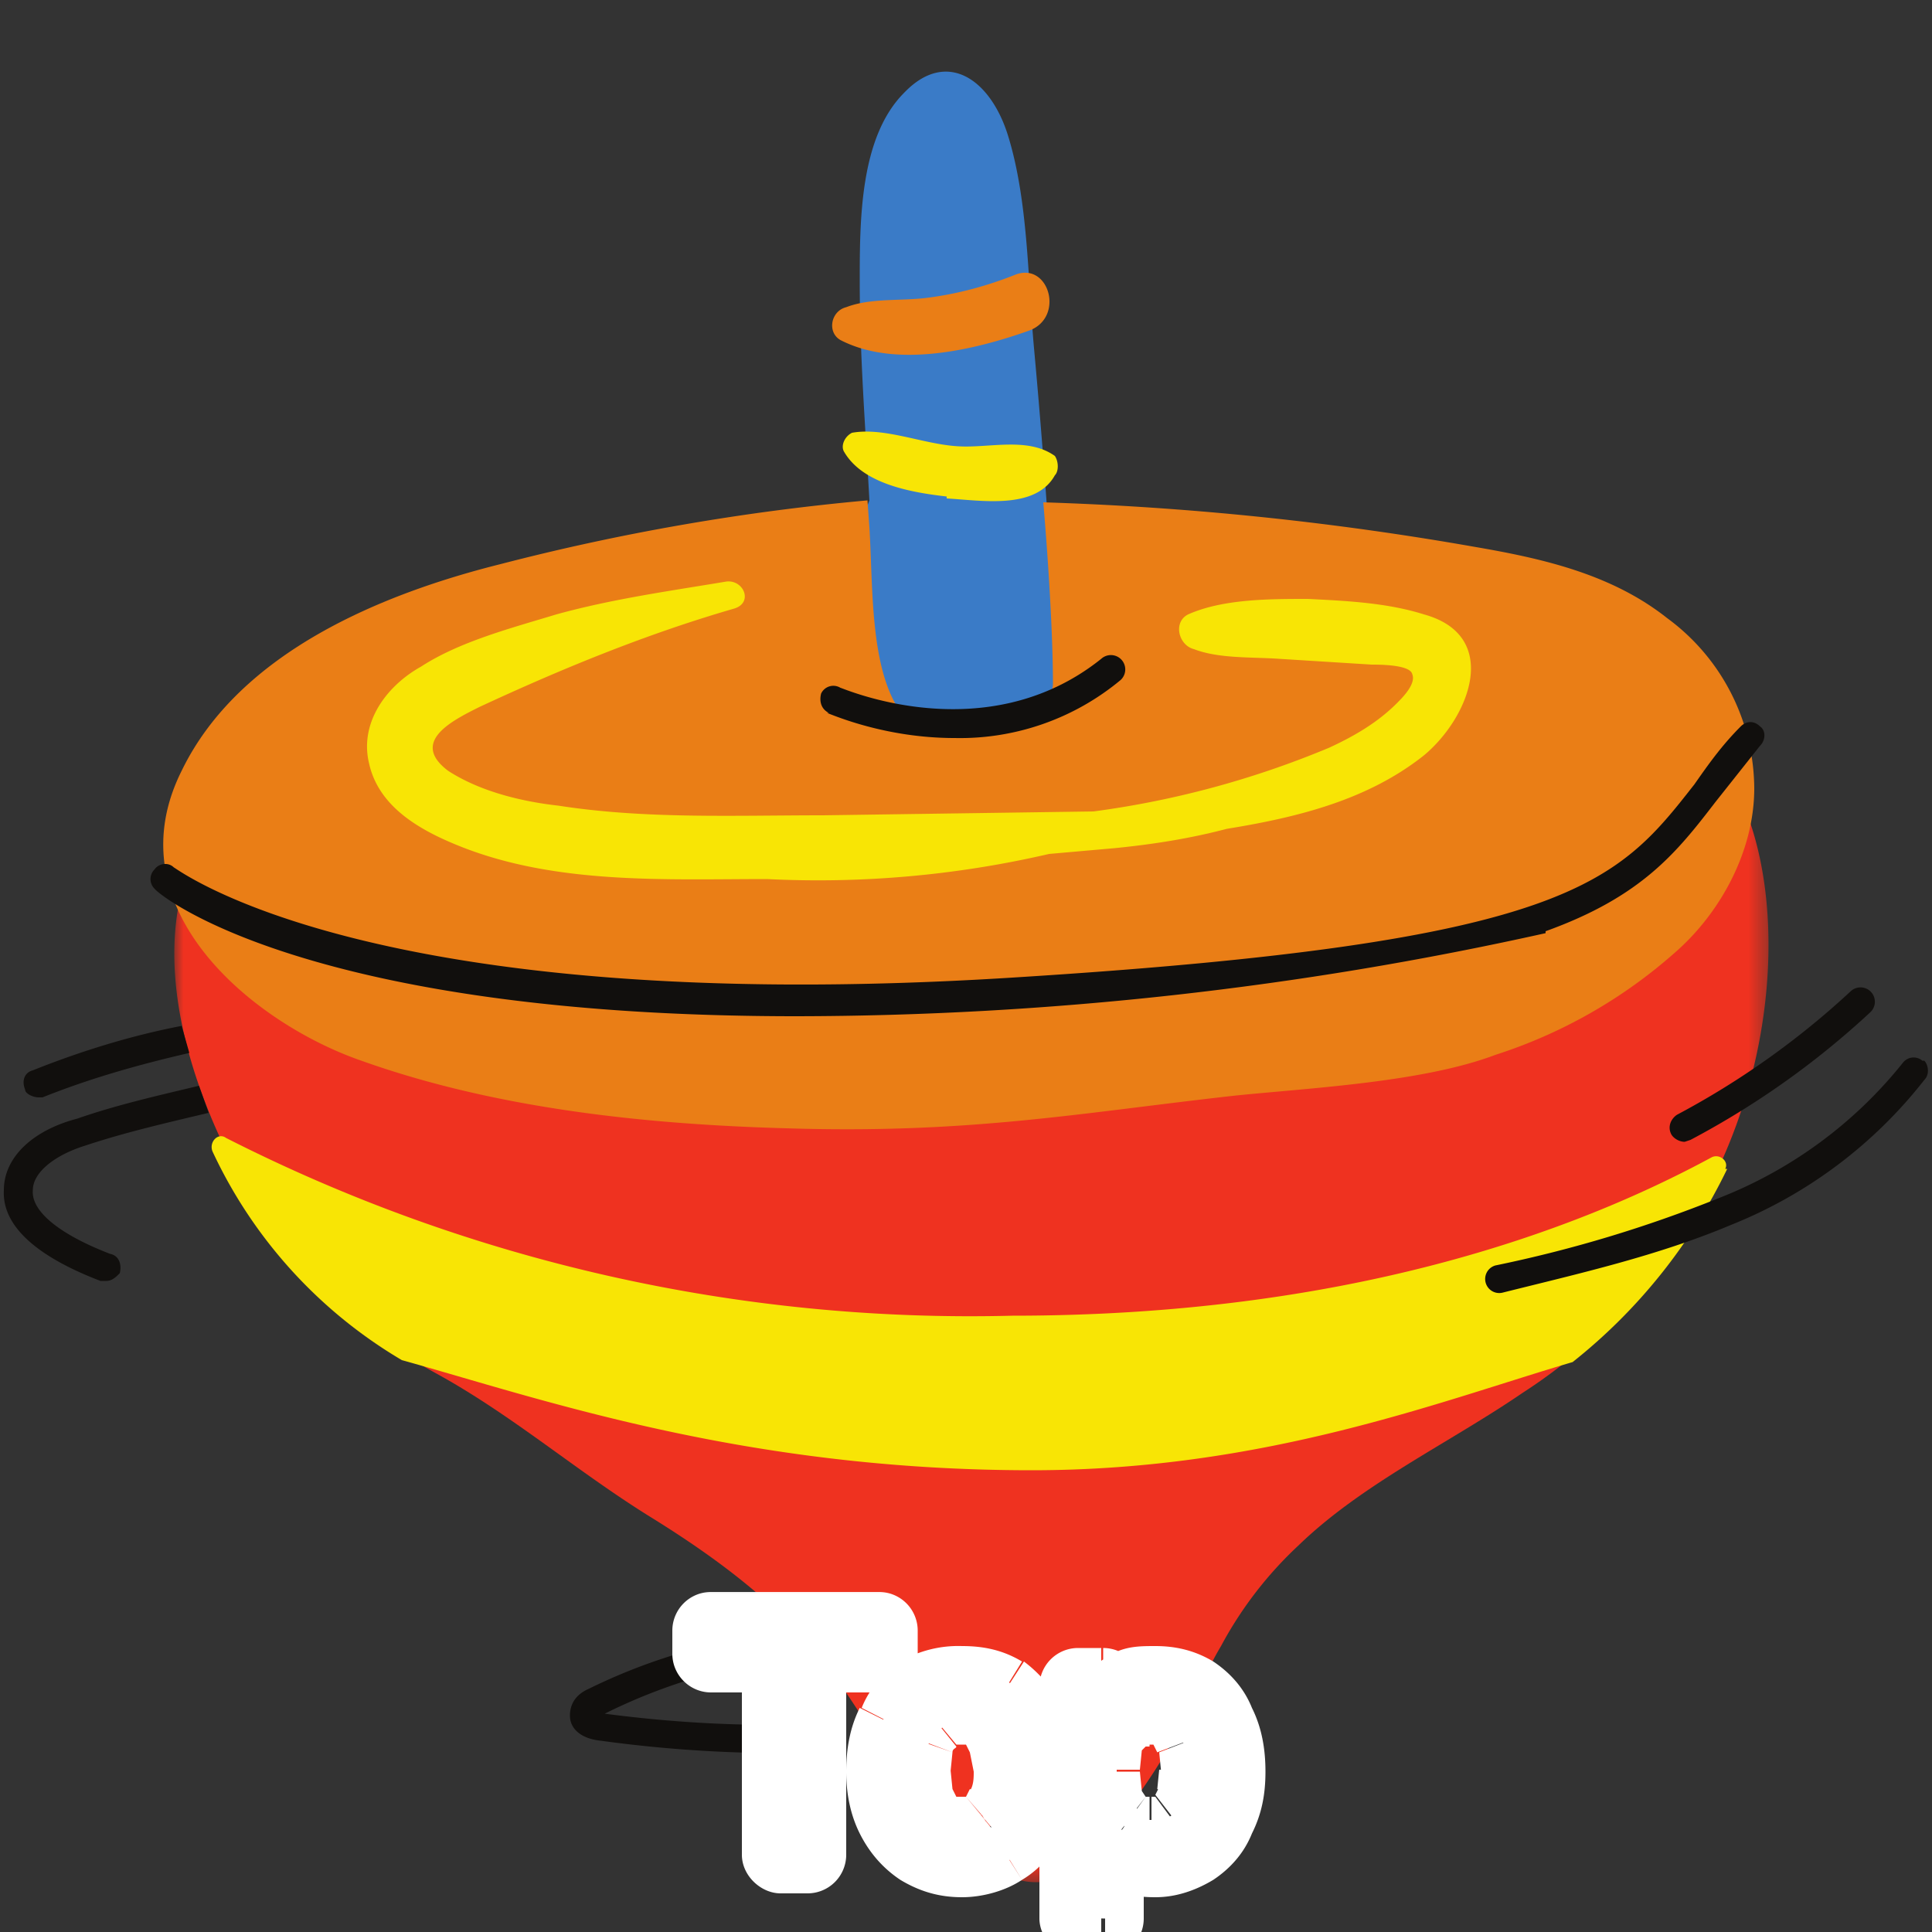 <svg xmlns="http://www.w3.org/2000/svg" fill="none" viewBox="0 0 100 100">
  <rect x="0" y="0" width="100" height="100" fill="#333333" stroke="none"/>
  <mask id="a" width="84" height="70" x="8" y="28" maskUnits="userSpaceOnUse" style="mask-type:luminance">
    <path fill="#fff" d="M9 29h82.6v68.5H9V29Z"/>
  </mask>
  <g mask="url(#a)">
    <path fill="#EF3220" d="M91.3 52.4a27.8 27.8 0 0 1-12.5 19.7c-3.8 2.6-8.3 4.7-11.6 7.9a20 20 0 0 0-4 5.2c-.9 1.5-1.5 3.2-2.4 4.7-1.6 3-4.9 7.3-6.8 7.5-4.2.5-8.6-7.6-10.7-10.5-2.4-3.4-5.8-6-9.5-8.3-3.9-2.4-7.2-5.3-11.2-7.5-4-2.2-7.2-5.1-9.4-8.8-4-6.6-7.2-17 .6-22.4h.2a39.7 39.7 0 0 1 22.2-10c9.5-1.4 19.3-.6 28.8 1 4.8 1 9.5 2 14.2 3.3 4.2 1.1 8.6 2.7 10.6 6.5 1.8 3.5 2 8 1.5 11.7Z"/>
  </g>
  <path fill="#3A7BC7" d="M57.2 37.8 53 41.3l-9-1.8-.8-8.8 1.8-4.8c-.2-3.7-.5-7.5-.5-11.3 0-3.2 0-7.5 2.3-9.8 2.2-2.3 4.5-.7 5.4 2.3 1 3.3 1 7.2 1.3 10.7a404.4 404.4 0 0 1 .7 8.6l1.6 2.8 1.5 8.6Z"/>
  <path fill="#EA7E16" d="M43.5 17.6c2.9 1.5 7 .5 9.8-.5 1.8-.7 1-3.5-.7-2.9-1.5.6-3 1-4.5 1.2-1.4.2-3 0-4.3.5-.8.2-1 1.3-.3 1.7Zm47.3 23.2c0 3.3-1.8 6.5-4.1 8.5a26 26 0 0 1-9.3 5.3C73.7 56 68 56.3 64 56.7c-8.1.9-13.8 2-23.3 1.7-7.2-.2-15-1-22-3.5-5.5-1.9-12.9-7.8-9.3-15 3-6.2 10.5-9.2 16.5-10.7a117.8 117.8 0 0 1 19-3.3l.1 1.4c.2 3.2 0 7.6 1.8 9.8 2 2.5 7.7.2 7.7-1.7 0-2.3-.2-5.9-.5-9.4a157 157 0 0 1 22.3 2.3c3.5.6 7.1 1.4 10 3.7a11 11 0 0 1 4.5 8.8Z"/>
  <path fill="#F8E505" d="M23.8 43.8c5 2 10.7 1.7 15.9 1.7a53 53 0 0 0 14.6-1.3l3.4-.3c2-.2 3.9-.5 5.8-1 3.7-.6 7.3-1.5 10.2-3.8 2.4-2 4-6.2 0-7.3-1.9-.6-4-.7-6-.8-2 0-4.4 0-6.2.8-.8.4-.5 1.6.3 1.8 1.3.5 3 .4 4.4.5l4.8.3c.4 0 2 0 2.1.5.2.5-.5 1.2-.8 1.5-1 1-2.2 1.7-3.5 2.3A48 48 0 0 1 56.6 42l-14 .2c-4.6 0-9.2.2-13.7-.5-1.8-.2-4-.7-5.7-1.8-2-1.5.2-2.6 1.6-3.3 4.3-2 8.7-3.8 13.2-5.1 1-.3.5-1.5-.4-1.4-3 .5-5.9.9-8.8 1.7-2.3.7-5 1.4-7 2.7-1.8 1-3.2 2.9-2.7 5 .5 2.3 2.7 3.5 4.7 4.3Zm25.2-18c1.8.1 4.6.6 5.6-1.2.2-.2.2-.7 0-1-1.4-1-3.4-.4-5-.5-1.8-.1-3.8-1-5.5-.7-.4.2-.6.7-.4 1 1 1.7 3.6 2.1 5.3 2.3Zm40.4 34.7a28.6 28.6 0 0 1-8 10c-6.8 2-15.9 5.6-28 5.6-14.9 0-25.4-3.7-32.6-5.7A24.6 24.6 0 0 1 11 59.6c-.2-.5.3-1 .7-.7a85 85 0 0 0 40.7 9.2c17.2 0 29-4.3 36.2-8.2.4-.2.9.2.7.6Z"/>
  <path fill="#110F0D" d="M2 56.8h.2c2.5-1 5-1.7 7.6-2.3l-.4-1.4c-2.6.5-5.2 1.3-7.7 2.3-.4.1-.6.5-.4 1 0 .2.4.4.7.4Zm2.4 2.5c2.1-.7 4.3-1.2 6.4-1.7l-.5-1.4c-2.1.5-4.3 1-6.3 1.7-2.3.6-3.8 2-3.8 3.7-.1 1.8 1.6 3.4 5 4.7h.3c.3 0 .5-.2.7-.4.1-.4 0-.9-.5-1-2.6-1-4.1-2.2-4-3.3 0-.9 1.1-1.8 2.7-2.3Zm82.1-.6c.1.2.4.4.7.4l.3-.1c3.4-1.8 6.5-4 9.3-6.6a.7.7 0 0 0-1-1.1 42.5 42.5 0 0 1-9 6.4c-.3.2-.5.6-.3 1Zm13-3.8a.7.7 0 0 0-1 .1 22.8 22.8 0 0 1-9.5 7 67.4 67.4 0 0 1-11.6 3.5.7.7 0 1 0 .4 1.4c4-1 8-1.9 11.8-3.5a24 24 0 0 0 10-7.5c.3-.3.2-.8 0-1ZM42.8 89.2c-3.8.2-7.7 0-11.5-.5 2-1 4.2-1.8 6.4-2.3.4 0 .7-.5.6-.9 0-.4-.5-.6-.9-.5a30 30 0 0 0-6.9 2.4c-.7.3-1 .8-1 1.4 0 .7.6 1.2 1.6 1.3a68.9 68.9 0 0 0 11.8.6.7.7 0 1 0 0-1.5Zm0-52.3c.3.1 3 1.3 6.6 1.3a13 13 0 0 0 8.6-3 .7.7 0 1 0-1-1.1c-6 4.8-13.4 1.5-13.5 1.5a.7.7 0 0 0-1 .3c-.1.4 0 .8.4 1ZM80 48.3a179.2 179.2 0 0 1-38.8 4.3C16 52.6 8.3 46.4 8 46a.7.7 0 0 1 0-1c.2-.3.7-.4 1-.1.1 0 10 7.8 43.4 5.7 28.9-1.8 31.3-4.9 35.3-10 .7-1 1.4-2 2.4-3 .3-.3.7-.3 1 0 .3.2.3.7 0 1l-2.3 2.9c-2 2.6-3.8 4.9-8.8 6.7Z"/>
  <mask id="b" width="32" height="20" x="34" y="82" fill="#000" maskUnits="userSpaceOnUse">
    <path fill="#fff" d="M34 82h32v20H34z"/>
    <path d="M36.8 85.6v-1.2h8.7v1.2h-3.7V96h-1.4V85.6h-3.6Zm13 10.6a3.8 3.8 0 0 1-3.5-2.1 6 6 0 0 1 0-4.8 3.5 3.5 0 0 1 3.4-2.1c.9 0 1.5.1 2.1.5.6.4 1.1 1 1.4 1.6.4.7.5 1.5.5 2.4 0 .9-.1 1.7-.5 2.3-.3.7-.8 1.2-1.4 1.6-.5.4-1.2.6-2 .6Zm0-1.2c.6 0 1-.2 1.5-.5.3-.3.6-.7.8-1.2a4.7 4.7 0 0 0 0-3.3c-.2-.5-.5-.9-.9-1.2-.3-.3-.8-.4-1.4-.4-.6 0-1.1.1-1.5.4-.4.3-.7.7-.9 1.3l-.2 1.6c0 .6 0 1.1.2 1.6s.5 1 .9 1.2c.4.3.9.5 1.5.5Zm6 4.3v-12H57v1.4h.1l.4-.6.8-.7 1.4-.2a3.5 3.5 0 0 1 3.2 2 6.2 6.2 0 0 1 0 4.9c-.3.6-.7 1.2-1.3 1.5-.6.4-1.2.6-2 .6-.5 0-1-.1-1.3-.3l-.8-.6-.4-.6v4.6h-1.4Zm1.3-7.7c0 .7 0 1.3.3 1.8.2.5.5.9.8 1.2.4.2.9.4 1.4.4.6 0 1-.2 1.4-.5.4-.3.7-.7.8-1.2.2-.5.3-1 .3-1.7 0-.6 0-1.1-.2-1.6s-.5-1-.9-1.2c-.4-.3-.8-.4-1.4-.4a2.2 2.2 0 0 0-2.2 1.5c-.2.5-.3 1-.3 1.7Z"/>
  </mask>
  <path fill="#000" d="M36.8 85.6v-1.2h8.7v1.2h-3.7V96h-1.4V85.6h-3.6Zm13 10.6a3.8 3.8 0 0 1-3.5-2.1 6 6 0 0 1 0-4.8 3.5 3.5 0 0 1 3.4-2.1c.9 0 1.5.1 2.1.5.6.4 1.1 1 1.4 1.6.4.7.5 1.5.5 2.4 0 .9-.1 1.7-.5 2.3-.3.7-.8 1.2-1.4 1.6-.5.4-1.2.6-2 .6Zm0-1.2c.6 0 1-.2 1.5-.5.3-.3.6-.7.8-1.2a4.7 4.7 0 0 0 0-3.3c-.2-.5-.5-.9-.9-1.2-.3-.3-.8-.4-1.4-.4-.6 0-1.1.1-1.5.4-.4.3-.7.7-.9 1.3l-.2 1.6c0 .6 0 1.1.2 1.6s.5 1 .9 1.2c.4.3.9.5 1.5.5Zm6 4.3v-12H57v1.4h.1l.4-.6.8-.7 1.4-.2a3.5 3.5 0 0 1 3.2 2 6.2 6.2 0 0 1 0 4.9c-.3.6-.7 1.2-1.3 1.5-.6.4-1.2.6-2 .6-.5 0-1-.1-1.3-.3l-.8-.6-.4-.6v4.6h-1.4Zm1.3-7.7c0 .7 0 1.3.3 1.8.2.5.5.9.8 1.2.4.2.9.4 1.4.4.6 0 1-.2 1.4-.5.4-.3.7-.7.8-1.2.2-.5.3-1 .3-1.7 0-.6 0-1.1-.2-1.6s-.5-1-.9-1.2c-.4-.3-.8-.4-1.4-.4a2.2 2.2 0 0 0-2.2 1.5c-.2.5-.3 1-.3 1.7Z"/>
  <path fill="#fff" d="M36.8 85.6h-2c0 1.1.9 2 2 2v-2Zm0-1.2v-2a2 2 0 0 0-2 2h2Zm8.7 0h2a2 2 0 0 0-2-2v2Zm0 1.2v2a2 2 0 0 0 2-2h-2Zm-3.7 0v-2a2 2 0 0 0-2 2h2Zm0 10.4v2a2 2 0 0 0 2-2h-2Zm-1.4 0h-2c0 1.1 1 2 2 2v-2Zm0-10.4h2a2 2 0 0 0-2-2v2Zm-1.6 0v-1.2h-4v1.2h4Zm-2 .8h8.7v-4h-8.7v4Zm6.7-2v1.2h4v-1.2h-4Zm2-.8h-3.7v4h3.7v-4Zm-5.7 2V96h4V85.6h-4Zm2 8.4h-1.4v4h1.4v-4Zm.6 2V85.6h-4V96h4Zm-2-12.4h-3.6v4h3.6v-4Zm7.3 12-1 1.7 1-1.7ZM46.3 94l-1.8 1 1.8-1Zm0-4.7-1.8-.9 1.8.9Zm1.4-1.6-1-1.7 1 1.7Zm4.1 0-1 1.7 1-1.7Zm1.4 1.6-1.8.9 1.8-.9Zm0 4.7-1.8-.8 1.8.8Zm-1.4 1.6-1-1.7 1 1.7Zm-.5-1L50 93l1.3 1.5Zm.8-1.3 1.9.7-1.9-.7Zm0-3.2 1.9-.7-1.9.7Zm-.9-1.3 1.3-1.5-1.3 1.5Zm-2.9 0L47 87.3l1.3 1.5Zm-.9 1.3-1.8-.7 1.8.7Zm0 3.2-1.8.7 1.8-.7Zm.9 1.2 1.2-1.5-1.2 1.5Zm1.5-.3c-.5 0-.8-.1-1-.3l-2.2 3.4c1 .6 2 .9 3.2.9v-4Zm-1-.3c-.3-.1-.5-.4-.7-.7l-3.6 1.7c.5 1 1.2 1.8 2.1 2.4l2.2-3.4Zm-.7-.7c-.2-.4-.3-.9-.3-1.5h-4c0 1.1.2 2.2.7 3.2l3.6-1.7Zm-.3-1.5c0-.7.1-1.2.3-1.5l-3.6-1.8c-.5 1-.7 2.1-.7 3.3h4Zm.3-1.5c.2-.4.4-.6.7-.8L46.6 86c-.9.6-1.6 1.4-2 2.4l3.5 1.8Zm.7-.8 1-.2v-4a6 6 0 0 0-3.2.8l2.2 3.4Zm1-.2c.4 0 .7 0 1 .2l2.1-3.4c-1-.6-2-.8-3.1-.8v4Zm1 .2.6.8 3.6-1.8c-.5-1-1.2-1.8-2-2.4l-2.2 3.4Zm.6.8c.2.3.3.8.3 1.5h4c0-1.2-.2-2.3-.7-3.3l-3.6 1.8Zm.3 1.5c0 .6 0 1.1-.3 1.5l3.6 1.7c.5-1 .7-2 .7-3.2h-4Zm-.3 1.5c-.1.3-.4.6-.6.7l2.1 3.4c1-.6 1.6-1.4 2.1-2.4l-3.6-1.7Zm-.6.7c-.3.2-.6.3-1 .3v4c1 0 2.2-.3 3.1-.9L50.8 94Zm-1 3c1 0 1.9-.2 2.7-.8L50 93h-.2v4Zm2.7-.8c.7-.6 1.2-1.3 1.5-2.1l-3.8-1.4-.2.4 2.5 3ZM54 94c.3-.7.4-1.5.4-2.3h-4c0 .3 0 .7-.2 1L54 94Zm.4-2.3c0-.8-.1-1.6-.4-2.3l-3.8 1.3.2 1h4Zm-.4-2.3a4 4 0 0 0-1.5-2.1l-2.5 3 .2.4 3.8-1.3Zm-1.5-2.1c-.8-.7-1.8-1-2.7-1v4h.2s0 .1 0 0l2.5-3Zm-2.7-1c-1 0-2 .3-2.8 1l2.5 3c0 .1 0 0 0 0h.3v-4Zm-2.8 1c-.6.5-1.1 1.2-1.4 2l3.7 1.4c0-.2.2-.2.2-.3L47 87.3Zm-1.4 2c-.3.8-.4 1.6-.4 2.4h4l.1-1-3.7-1.3Zm-.4 2.4c0 .8 0 1.6.4 2.3l3.7-1.4-.1-1h-4Zm.4 2.3c.3.8.8 1.5 1.5 2l2.4-3-.2-.4-3.7 1.4Zm1.5 2a4 4 0 0 0 2.7 1v-4h-.3l-2.4 3Zm8.7 3.3h-2c0 1 .9 2 2 2v-2Zm0-12v-2a2 2 0 0 0-2 2h2Zm1.3 0h2a2 2 0 0 0-2-2v2Zm0 1.4h-2c0 1 .9 2 2 2v-2Zm.1 0v2a2 2 0 0 0 1.7-1l-1.7-1Zm.4-.6L56 86.9l1.6 1.2Zm.8-.7 1 1.8-1-1.8Zm3.3.3 1-1.7-1 1.7Zm1.3 1.6 1.8-.9-1.8.9Zm0 4.8 1.8.8-1.8-.8Zm-1.3 1.5 1.1 1.7-1.1-1.7Zm-3.3.3-1 1.7 1-1.7Zm-.8-.6L56 96.5l1.6-1.2Zm-.4-.6 1.7-1a2 2 0 0 0-1.7-1v2Zm0 0v-2a2 2 0 0 0-2 2h2Zm0 4.6v2a2 2 0 0 0 2-2h-2Zm.2-6-1.9.8 1.9-.7Zm.8 1.3L57 96l1.2-1.5Zm2.8 0 1.2 1.5-1.2-1.6Zm.8-1.3-1.8-.7 1.8.7Zm0-3.3-1.8.7 1.9-.7Zm-.8-1.2-1.2 1.6 1.2-1.6Zm-2.8 0 1.2 1.6-1.2-1.6Zm-.8 1.1 1.8.7-1.8-.7Zm.4 9.4v-12h-4v12h4Zm-2-10H57v-4h-1.3v4Zm-.7-2v1.4h4v-1.4h-4Zm2 3.4h.1v-4h-.1v4Zm1.8-1 .3-.4-3.2-2.4-.4.7 3.3 2.1Zm.3-.4.2-.1-2-3.5c-.5.3-1 .7-1.4 1.2l3.2 2.4Zm.2-.1h.4v-4c-.8 0-1.6 0-2.4.5l2 3.5Zm.4 0c.3 0 .6 0 .8.2l2.2-3.4c-1-.6-2-.8-3-.8v4Zm.8.2c.2.1.4.3.6.7l3.6-1.7c-.4-1-1.1-1.8-2-2.4l-2.2 3.4Zm.6.7c.2.4.3.9.3 1.6h4c0-1.2-.2-2.3-.7-3.3l-3.6 1.7Zm.3 1.6c0 .7-.1 1.2-.3 1.5l3.6 1.7c.5-1 .7-2 .7-3.2h-4Zm-.3 1.5-.6.8 2.2 3.3c.9-.6 1.6-1.4 2-2.4l-3.6-1.7Zm-.6.8-.8.2v4c1 0 2-.3 3-.9L60.6 94Zm-.8.2h-.4l-2 3.5c.8.4 1.6.5 2.4.5v-4Zm-.4 0-.2-.2-3.1 2.5c.3.5.8.9 1.3 1.1l2-3.4Zm-.2-.1-.3-.5-3.4 2.1.5.8 3.2-2.4Zm-2-1.4v4-4Zm-2 2v4.6h4v-4.6h-4Zm2 2.6h-1.4v4H57v-4ZM55 91.6c0 .9.1 1.7.4 2.5l3.7-1.4-.1-1h-4Zm.4 2.5c.3.8.8 1.5 1.5 2l2.4-3.1-.2-.3-3.7 1.4Zm1.5 2c.8.6 1.7.9 2.6.9v-4h-.2L57 96.2Zm2.6.9c1 0 1.8-.3 2.6-.9L59.8 93h-.2v4Zm2.6-.9c.7-.5 1.2-1.3 1.5-2L60 92.5l-.2.4 2.4 3.1Zm1.5-2c.3-.8.4-1.6.4-2.5h-4l-.1 1 3.7 1.4Zm.4-2.5c0-.8 0-1.6-.4-2.3L60 90.7l.1 1h4Zm-.4-2.3c-.3-.8-.8-1.5-1.5-2l-2.4 3 .2.4 3.7-1.4Zm-1.5-2c-.8-.7-1.7-1-2.6-1v4h.2l2.4-3Zm-2.6-1c-.9 0-1.8.3-2.6.9l2.4 3.2h.2v-4Zm-2.6.9c-.7.5-1.2 1.2-1.5 2l3.7 1.4.2-.2-2.4-3.2Zm-1.5 2c-.3.8-.4 1.6-.4 2.4h4l.1-1-3.7-1.4Z" mask="url(#b)"/>
</svg>
